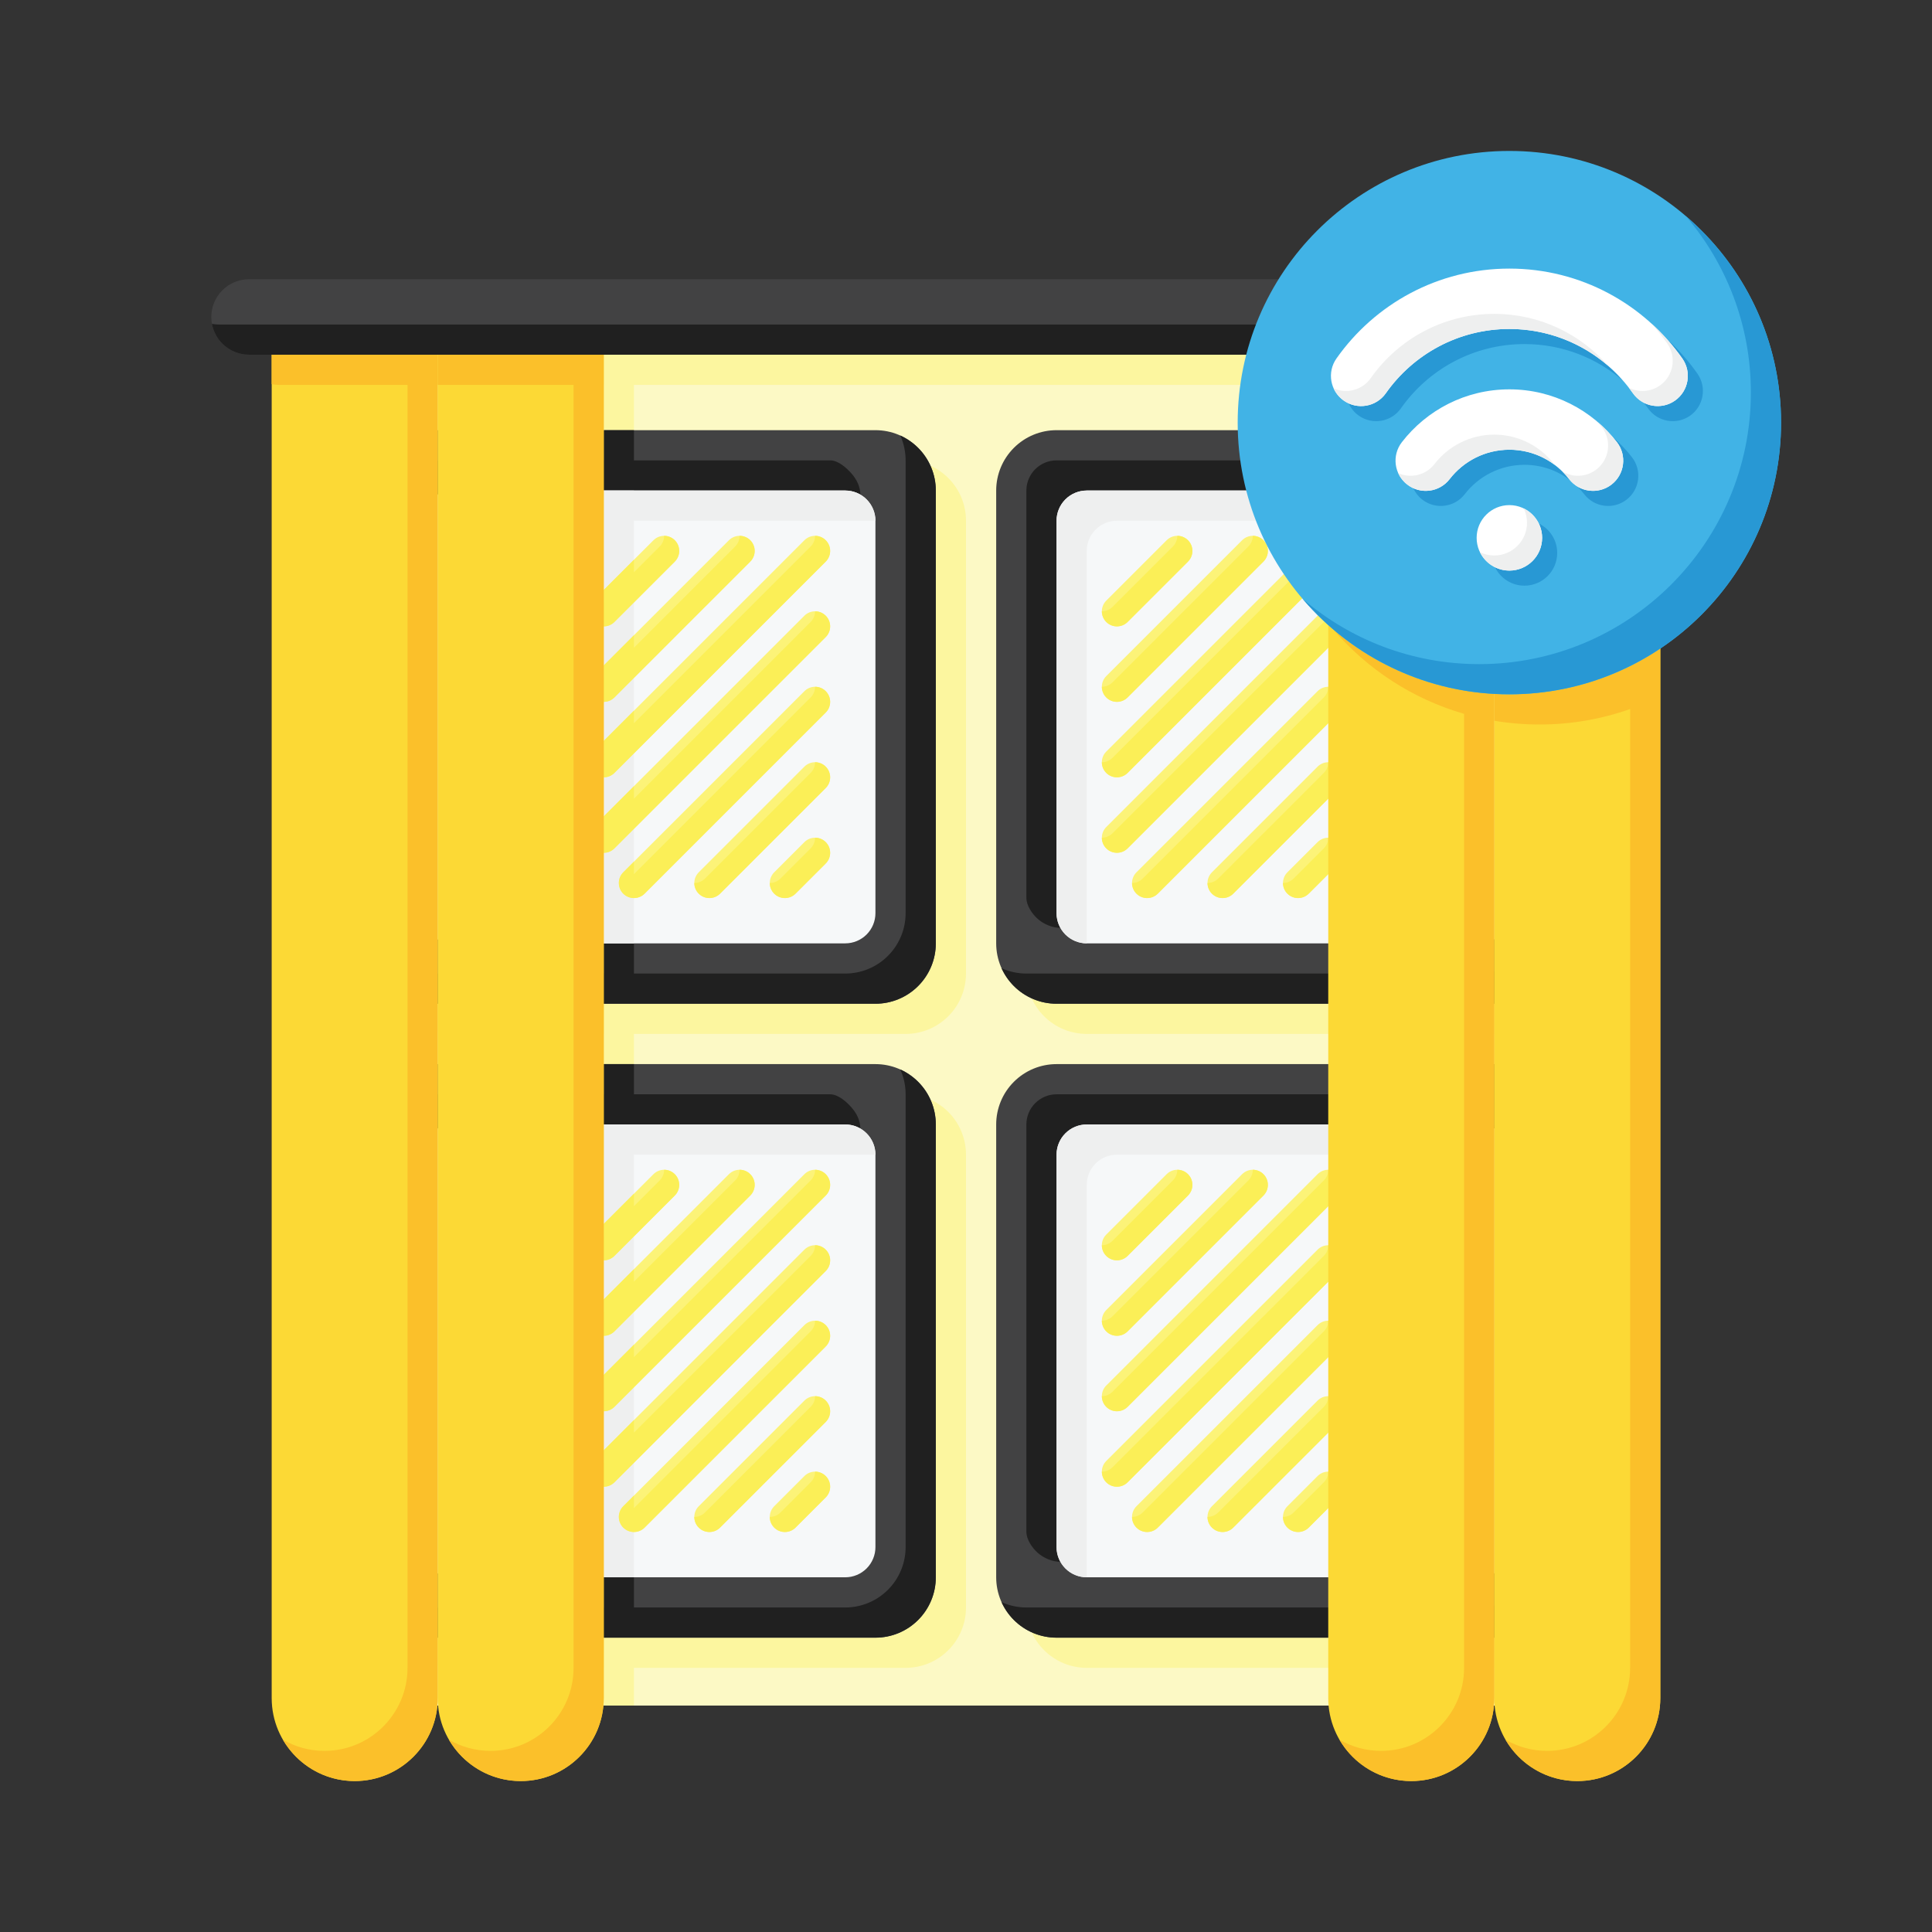<?xml version="1.0" ?><!DOCTYPE svg  PUBLIC '-//W3C//DTD SVG 1.1//EN'  'http://www.w3.org/Graphics/SVG/1.1/DTD/svg11.dtd'><svg height="100%" style="fill-rule:evenodd;clip-rule:evenodd;stroke-linejoin:round;stroke-miterlimit:2;" version="1.1" viewBox="0 0 128 128" width="100%" xml:space="preserve" xmlns="http://www.w3.org/2000/svg" xmlns:serif="http://www.serif.com/" xmlns:xlink="http://www.w3.org/1999/xlink"><rect x="0" y="0" width="128" height="128" fill="#333333" stroke="none"/><g id="Icon"/><path d="M107,21.5l-86,-0l0,85.5c0,1.591 0.632,3.117 1.757,4.243c1.126,1.125 2.652,1.757 4.243,1.757c15.766,-0 58.234,-0 74,-0c1.591,0 3.117,-0.632 4.243,-1.757c1.125,-1.126 1.757,-2.652 1.757,-4.243c-0,-20.352 -0,-85.5 0,-85.5Z" style="fill:#fcf9c5;"/><path d="M21,25.5l0,-2l86,-0l0,2l-65,-0l0,41l16,0c1.061,0 2.078,-0.421 2.828,-1.172c0.751,-0.75 1.172,-1.767 1.172,-2.828l-0,-30c0,-0.573 -0.123,-1.133 -0.354,-1.646c0.436,0.197 0.837,0.473 1.182,0.818c0.751,0.75 1.172,1.767 1.172,2.828l-0,30c0,1.061 -0.421,2.078 -1.172,2.828c-0.75,0.751 -1.767,1.172 -2.828,1.172l-18,0l0,40l16,0c1.061,0 2.078,-0.421 2.828,-1.172c0.751,-0.75 1.172,-1.767 1.172,-2.828l0,-30c0,-0.573 -0.123,-1.133 -0.354,-1.646c0.436,0.197 0.837,0.473 1.182,0.818c0.751,0.75 1.172,1.767 1.172,2.828l-0,30c0,1.061 -0.421,2.078 -1.172,2.828c-0.75,0.751 -1.767,1.172 -2.828,1.172l-18,0l0,2.5l-2.022,-0c0.014,-0.165 0.022,-0.332 0.022,-0.5l0,-2l-10,0c-1.061,0 -2.078,-0.421 -2.828,-1.172c-0.345,-0.345 -0.621,-0.746 -0.818,-1.182c0.513,0.231 1.073,0.354 1.646,0.354l12,0l0,-40l-10,0c-1.061,0 -2.078,-0.421 -2.828,-1.172c-0.345,-0.345 -0.621,-0.746 -0.818,-1.182c0.513,0.231 1.073,0.354 1.646,0.354l12,0l0,-41l-19,-0Zm82.646,47.354c0.436,0.197 0.837,0.473 1.182,0.818c0.751,0.75 1.172,1.767 1.172,2.828l0,30c0,1.061 -0.421,2.078 -1.172,2.828c-0.75,0.751 -1.767,1.172 -2.828,1.172l-30,0c-1.061,0 -2.078,-0.421 -2.828,-1.172c-0.345,-0.345 -0.621,-0.746 -0.818,-1.182c0.513,0.231 1.073,0.354 1.646,0.354l30,0c1.061,0 2.078,-0.421 2.828,-1.172c0.751,-0.75 1.172,-1.767 1.172,-2.828l0,-30c0,-0.573 -0.123,-1.133 -0.354,-1.646Zm-0,-42c0.436,0.197 0.837,0.473 1.182,0.818c0.751,0.75 1.172,1.767 1.172,2.828l0,30c0,1.061 -0.421,2.078 -1.172,2.828c-0.75,0.751 -1.767,1.172 -2.828,1.172l-30,0c-1.061,0 -2.078,-0.421 -2.828,-1.172c-0.345,-0.345 -0.621,-0.746 -0.818,-1.182c0.513,0.231 1.073,0.354 1.646,0.354l30,0c1.061,0 2.078,-0.421 2.828,-1.172c0.751,-0.75 1.172,-1.767 1.172,-2.828l0,-30c0,-0.573 -0.123,-1.133 -0.354,-1.646Z" style="fill:#fcf69f;"/><path d="M114,21c-0,-0.663 -0.263,-1.299 -0.732,-1.768c-0.469,-0.469 -1.105,-0.732 -1.768,-0.732c-13.86,0 -81.14,0 -95,0c-0.663,-0 -1.299,0.263 -1.768,0.732c-0.469,0.469 -0.732,1.105 -0.732,1.768c0,0.663 0.263,1.299 0.732,1.768c0.469,0.469 1.105,0.732 1.768,0.732c13.86,0 81.14,0 95,0c0.663,0 1.299,-0.263 1.768,-0.732c0.469,-0.469 0.732,-1.105 0.732,-1.768c0,0 0,0 0,-0Z" style="fill:#424243;"/><path d="M111.958,18.542c0.028,0.15 0.042,0.303 0.042,0.458c0,0 0,0 0,0c-0,0.663 -0.263,1.299 -0.732,1.768c-0.469,0.469 -1.105,0.732 -1.768,0.732c-13.86,0 -81.14,0 -95,-0c-0.155,0 -0.308,-0.014 -0.458,-0.042c0.092,0.493 0.331,0.95 0.69,1.31c0.469,0.469 1.105,0.732 1.768,0.732c13.86,0 81.14,0 95,0c0.663,0 1.299,-0.263 1.768,-0.732c0.469,-0.469 0.732,-1.105 0.732,-1.768c0,0 0,0 0,-0c-0,-0.663 -0.263,-1.299 -0.732,-1.768c-0.36,-0.359 -0.817,-0.598 -1.31,-0.69Z" style="fill:#202020;"/><path d="M24,74.5c-0,-1.061 0.421,-2.078 1.172,-2.828c0.75,-0.751 1.767,-1.172 2.828,-1.172l30,-0c1.061,-0 2.078,0.421 2.828,1.172c0.751,0.75 1.172,1.767 1.172,2.828l-0,30c0,1.061 -0.421,2.078 -1.172,2.828c-0.75,0.751 -1.767,1.172 -2.828,1.172l-30,0c-1.061,0 -2.078,-0.421 -2.828,-1.172c-0.751,-0.75 -1.172,-1.767 -1.172,-2.828l0,-30Zm80,30c0,1.061 -0.421,2.078 -1.172,2.828c-0.75,0.751 -1.767,1.172 -2.828,1.172l-30,0c-1.061,0 -2.078,-0.421 -2.828,-1.172c-0.751,-0.75 -1.172,-1.767 -1.172,-2.828l-0,-30c-0,-1.061 0.421,-2.078 1.172,-2.828c0.75,-0.751 1.767,-1.172 2.828,-1.172l30,-0c1.061,-0 2.078,0.421 2.828,1.172c0.751,0.75 1.172,1.767 1.172,2.828l0,30Zm-46,-76c1.061,-0 2.078,0.421 2.828,1.172c0.751,0.75 1.172,1.767 1.172,2.828l-0,30c0,1.061 -0.421,2.078 -1.172,2.828c-0.75,0.751 -1.767,1.172 -2.828,1.172l-30,0c-1.061,0 -2.078,-0.421 -2.828,-1.172c-0.751,-0.75 -1.172,-1.767 -1.172,-2.828l0,-30c-0,-1.061 0.421,-2.078 1.172,-2.828c0.75,-0.751 1.767,-1.172 2.828,-1.172l30,0Zm46,34c0,1.061 -0.421,2.078 -1.172,2.828c-0.75,0.751 -1.767,1.172 -2.828,1.172l-30,0c-1.061,0 -2.078,-0.421 -2.828,-1.172c-0.751,-0.75 -1.172,-1.767 -1.172,-2.828l-0,-30c-0,-1.061 0.421,-2.078 1.172,-2.828c0.75,-0.751 1.767,-1.172 2.828,-1.172l30,0c1.061,-0 2.078,0.421 2.828,1.172c0.751,0.75 1.172,1.767 1.172,2.828l0,30Z" style="fill:#424243;"/><path d="M42,72.5l13,-0c0.53,-0 1.081,0.493 1.414,0.871c0.334,0.378 0.586,0.867 0.586,1.397l-0,-0c-0.302,-0.174 -0.646,-0.268 -1,-0.268l-14,0l0,32l14,0c1.061,0 2.078,-0.421 2.828,-1.172c0.751,-0.75 1.172,-1.767 1.172,-2.828l0,-30c0,-0.573 -0.123,-1.133 -0.354,-1.646c0.436,0.197 0.837,0.473 1.182,0.818c0.751,0.75 1.172,1.767 1.172,2.828l-0,30c0,1.061 -0.421,2.078 -1.172,2.828c-0.75,0.751 -1.767,1.172 -2.828,1.172l-30,0c-1.061,0 -2.078,-0.421 -2.828,-1.172c-0.345,-0.345 -0.621,-0.746 -0.818,-1.182c0.513,0.231 1.073,0.354 1.646,0.354l14,0l0,-32l-10,0c-0.53,-0 -1.039,0.211 -1.414,0.586c-0.375,0.375 -0.586,0.884 -0.586,1.414l0,26c-0,0.344 0.089,0.68 0.254,0.975l-0,0c-0.531,0 -1.113,-0.252 -1.489,-0.585c-0.376,-0.334 -0.765,-0.884 -0.765,-1.415l0,-26.975c-0,-0.53 0.211,-1.039 0.586,-1.414c0.375,-0.375 0.884,-0.586 1.414,-0.586l12,0l0,-2l2,0l0,2Zm59.646,-1.646c0.436,0.197 0.837,0.473 1.182,0.818c0.751,0.75 1.172,1.767 1.172,2.828l0,30c0,1.061 -0.421,2.078 -1.172,2.828c-0.75,0.751 -1.767,1.172 -2.828,1.172l-30,0c-1.061,0 -2.078,-0.421 -2.828,-1.172c-0.345,-0.345 -0.621,-0.746 -0.818,-1.182c0.513,0.231 1.073,0.354 1.646,0.354l30,0c1.061,0 2.078,-0.421 2.828,-1.172c0.751,-0.75 1.172,-1.767 1.172,-2.828l0,-30c0,-0.573 -0.123,-1.133 -0.354,-1.646Zm-31.392,32.621l-0,0c-0.531,0 -1.113,-0.252 -1.489,-0.585c-0.376,-0.334 -0.765,-0.884 -0.765,-1.415l-0,-26.975c-0,-0.53 0.211,-1.039 0.586,-1.414c0.375,-0.375 0.884,-0.586 1.414,-0.586l27,-0c0.53,-0 1.081,0.493 1.414,0.871c0.334,0.378 0.586,0.867 0.586,1.397l-0,-0c-0.302,-0.174 -0.646,-0.268 -1,-0.268l-26,0c-0.545,0 -1.081,0.252 -1.414,0.586c-0.334,0.333 -0.586,0.855 -0.586,1.414c0,5.455 -0,20.545 0,26c-0,0.344 0.089,0.68 0.254,0.975Zm-30.254,-72.975l0,-2l2,0l0,2l13,0c0.53,-0 1.081,0.493 1.414,0.871c0.334,0.378 0.586,0.867 0.586,1.397l-0,-0c-0.302,-0.174 -0.646,-0.268 -1,-0.268l-14,0l0,32l14,0c1.061,0 2.078,-0.421 2.828,-1.172c0.751,-0.75 1.172,-1.767 1.172,-2.828l-0,-30c0,-0.573 -0.123,-1.133 -0.354,-1.646c0.436,0.197 0.837,0.473 1.182,0.818c0.751,0.75 1.172,1.767 1.172,2.828l-0,30c0,1.061 -0.421,2.078 -1.172,2.828c-0.75,0.751 -1.767,1.172 -2.828,1.172l-30,0c-1.061,0 -2.078,-0.421 -2.828,-1.172c-0.345,-0.345 -0.621,-0.746 -0.818,-1.182c0.513,0.231 1.073,0.354 1.646,0.354l14,0l0,-32l-10,0c-0.53,-0 -1.039,0.211 -1.414,0.586c-0.375,0.375 -0.586,0.884 -0.586,1.414l0,26c-0,0.344 0.089,0.68 0.254,0.975l-0,0c-0.531,0 -1.113,-0.252 -1.489,-0.585c-0.376,-0.334 -0.765,-0.884 -0.765,-1.415l0,-26.975c-0,-0.53 0.211,-1.039 0.586,-1.414c0.375,-0.375 0.884,-0.586 1.414,-0.586l12,0Zm61.646,-1.646c0.436,0.197 0.837,0.473 1.182,0.818c0.751,0.75 1.172,1.767 1.172,2.828l0,30c0,1.061 -0.421,2.078 -1.172,2.828c-0.75,0.751 -1.767,1.172 -2.828,1.172l-30,0c-1.061,0 -2.078,-0.421 -2.828,-1.172c-0.345,-0.345 -0.621,-0.746 -0.818,-1.182c0.513,0.231 1.073,0.354 1.646,0.354l30,0c1.061,0 2.078,-0.421 2.828,-1.172c0.751,-0.75 1.172,-1.767 1.172,-2.828l0,-30c0,-0.573 -0.123,-1.133 -0.354,-1.646Zm-31.392,32.621l-0,0c-0.531,0 -1.113,-0.252 -1.489,-0.585c-0.376,-0.334 -0.765,-0.884 -0.765,-1.415l-0,-26.975c-0,-0.53 0.211,-1.039 0.586,-1.414c0.375,-0.375 0.884,-0.586 1.414,-0.586l27,0c0.53,-0 1.081,0.493 1.414,0.871c0.334,0.378 0.586,0.867 0.586,1.397l-0,-0c-0.302,-0.174 -0.646,-0.268 -1,-0.268l-26,0c-0.53,-0 -1.039,0.211 -1.414,0.586c-0.375,0.375 -0.586,0.884 -0.586,1.414l0,26c-0,0.344 0.089,0.68 0.254,0.975Z" style="fill:#202020;"/><path d="M28,76.5c-0,-0.53 0.211,-1.039 0.586,-1.414c0.375,-0.375 0.884,-0.586 1.414,-0.586l26,-0c0.53,-0 1.039,0.211 1.414,0.586c0.375,0.375 0.586,0.884 0.586,1.414l-0,26c0,0.53 -0.211,1.039 -0.586,1.414c-0.375,0.375 -0.884,0.586 -1.414,0.586l-26,-0c-0.53,0 -1.039,-0.211 -1.414,-0.586c-0.375,-0.375 -0.586,-0.884 -0.586,-1.414l0,-26Zm72,26c0,0.53 -0.211,1.039 -0.586,1.414c-0.375,0.375 -0.884,0.586 -1.414,0.586l-26,-0c-0.53,0 -1.039,-0.211 -1.414,-0.586c-0.375,-0.375 -0.586,-0.884 -0.586,-1.414l-0,-26c-0,-0.53 0.211,-1.039 0.586,-1.414c0.375,-0.375 0.884,-0.586 1.414,-0.586l26,-0c0.53,-0 1.039,0.211 1.414,0.586c0.375,0.375 0.586,0.884 0.586,1.414l0,26Zm-44,-70c0.53,-0 1.039,0.211 1.414,0.586c0.375,0.375 0.586,0.884 0.586,1.414l-0,26c0,0.53 -0.211,1.039 -0.586,1.414c-0.375,0.375 -0.884,0.586 -1.414,0.586l-26,-0c-0.53,0 -1.039,-0.211 -1.414,-0.586c-0.375,-0.375 -0.586,-0.884 -0.586,-1.414l0,-26c-0,-0.53 0.211,-1.039 0.586,-1.414c0.375,-0.375 0.884,-0.586 1.414,-0.586l26,0Zm44,28c0,0.53 -0.211,1.039 -0.586,1.414c-0.375,0.375 -0.884,0.586 -1.414,0.586l-26,-0c-0.53,0 -1.039,-0.211 -1.414,-0.586c-0.375,-0.375 -0.586,-0.884 -0.586,-1.414l-0,-26c-0,-0.53 0.211,-1.039 0.586,-1.414c0.375,-0.375 0.884,-0.586 1.414,-0.586l26,0c0.53,-0 1.039,0.211 1.414,0.586c0.375,0.375 0.586,0.884 0.586,1.414l0,26Z" style="fill:#f6f8f9;"/><path d="M72,104.5c-0.53,0 -1.039,-0.211 -1.414,-0.586c-0.375,-0.375 -0.586,-0.884 -0.586,-1.414l-0,-26c-0,-0.53 0.211,-1.039 0.586,-1.414c0.375,-0.375 0.884,-0.586 1.414,-0.586l26,-0c0.53,-0 1.039,0.211 1.414,0.586c0.375,0.375 0.586,0.884 0.586,1.414l-26,0c-0.53,-0 -1.039,0.211 -1.414,0.586c-0.375,0.375 -0.586,0.884 -0.586,1.414l0,26Zm-42,-0c-0.53,0 -1.039,-0.211 -1.414,-0.586c-0.375,-0.375 -0.586,-0.884 -0.586,-1.414l0,-26c-0,-0.53 0.211,-1.039 0.586,-1.414c0.375,-0.375 0.884,-0.586 1.414,-0.586l26,-0c0.53,-0 1.039,0.211 1.414,0.586c0.375,0.375 0.586,0.884 0.586,1.414l-26,0c-0.53,-0 -1.039,0.211 -1.414,0.586c-0.375,0.375 -0.586,0.884 -0.586,1.414l0,26Zm0,-42c-0.53,0 -1.039,-0.211 -1.414,-0.586c-0.375,-0.375 -0.586,-0.884 -0.586,-1.414l0,-26c-0,-0.53 0.211,-1.039 0.586,-1.414c0.375,-0.375 0.884,-0.586 1.414,-0.586l26,0c0.53,-0 1.039,0.211 1.414,0.586c0.375,0.375 0.586,0.884 0.586,1.414l-26,0c-0.53,-0 -1.039,0.211 -1.414,0.586c-0.375,0.375 -0.586,0.884 -0.586,1.414l0,26Zm42,-0c-0.53,0 -1.039,-0.211 -1.414,-0.586c-0.375,-0.375 -0.586,-0.884 -0.586,-1.414l-0,-26c-0,-0.53 0.211,-1.039 0.586,-1.414c0.375,-0.375 0.884,-0.586 1.414,-0.586l26,0c0.53,-0 1.039,0.211 1.414,0.586c0.375,0.375 0.586,0.884 0.586,1.414l-26,0c-0.53,-0 -1.039,0.211 -1.414,0.586c-0.375,0.375 -0.586,0.884 -0.586,1.414l0,26Z" style="fill:#eeefef;"/><path d="M42,104.5l-2,-0l0,-30l2,0l0,30Zm0,-72l0,30l-2,-0l0,-30l2,0Z" style="fill:#eeefef;"/><path d="M52.707,101.207l2,-2c0.39,-0.39 0.39,-1.024 0,-1.414c-0.39,-0.39 -1.024,-0.39 -1.414,-0l-2,2c-0.39,0.39 -0.39,1.024 -0,1.414c0.39,0.39 1.024,0.39 1.414,0Zm0.586,-13.414l-12,12c-0.39,0.39 -0.39,1.024 -0,1.414c0.39,0.39 1.024,0.39 1.414,0l12,-12c0.39,-0.39 0.39,-1.024 0,-1.414c-0.39,-0.39 -1.024,-0.39 -1.414,-0Zm33.414,13.414l2,-2c0.39,-0.39 0.39,-1.024 0,-1.414c-0.39,-0.39 -1.024,-0.39 -1.414,-0l-2,2c-0.39,0.39 -0.39,1.024 -0,1.414c0.39,0.39 1.024,0.39 1.414,0Zm0.586,-13.414l-12,12c-0.39,0.39 -0.39,1.024 -0,1.414c0.39,0.39 1.024,0.39 1.414,0l12,-12c0.39,-0.39 0.39,-1.024 0,-1.414c-0.39,-0.39 -1.024,-0.39 -1.414,-0Zm-34,5l-7,7c-0.39,0.39 -0.39,1.024 -0,1.414c0.39,0.39 1.024,0.39 1.414,0l7,-7c0.39,-0.39 0.39,-1.024 0,-1.414c-0.39,-0.39 -1.024,-0.39 -1.414,-0Zm34,-0l-7,7c-0.39,0.39 -0.39,1.024 -0,1.414c0.39,0.39 1.024,0.39 1.414,0l7,-7c0.39,-0.39 0.39,-1.024 0,-1.414c-0.39,-0.39 -1.024,-0.39 -1.414,-0Zm-34,-10l-14,14c-0.39,0.39 -0.39,1.024 -0,1.414c0.39,0.39 1.024,0.39 1.414,0l14,-14c0.39,-0.39 0.39,-1.024 0,-1.414c-0.39,-0.39 -1.024,-0.39 -1.414,-0Zm34,-0l-14,14c-0.39,0.39 -0.39,1.024 -0,1.414c0.39,0.39 1.024,0.39 1.414,0l14,-14c0.39,-0.39 0.39,-1.024 0,-1.414c-0.39,-0.39 -1.024,-0.39 -1.414,-0Zm-0,-5l-14,14c-0.39,0.39 -0.39,1.024 -0,1.414c0.39,0.39 1.024,0.39 1.414,0l14,-14c0.39,-0.39 0.39,-1.024 0,-1.414c-0.39,-0.39 -1.024,-0.39 -1.414,-0Zm-34,-0l-14,14c-0.39,0.39 -0.39,1.024 -0,1.414c0.39,0.39 1.024,0.39 1.414,0l14,-14c0.39,-0.39 0.39,-1.024 0,-1.414c-0.39,-0.39 -1.024,-0.39 -1.414,-0Zm-5,-0l-9,9c-0.39,0.39 -0.39,1.024 -0,1.414c0.39,0.39 1.024,0.39 1.414,0l9,-9c0.39,-0.39 0.39,-1.024 0,-1.414c-0.39,-0.39 -1.024,-0.39 -1.414,-0Zm34,-0l-9,9c-0.39,0.39 -0.39,1.024 -0,1.414c0.39,0.39 1.024,0.39 1.414,0l9,-9c0.39,-0.39 0.39,-1.024 0,-1.414c-0.39,-0.39 -1.024,-0.39 -1.414,-0Zm-39,-0l-4,4c-0.39,0.39 -0.39,1.024 -0,1.414c0.39,0.39 1.024,0.39 1.414,0l4,-4c0.39,-0.39 0.39,-1.024 0,-1.414c-0.39,-0.39 -1.024,-0.39 -1.414,-0Zm34,-0l-4,4c-0.39,0.39 -0.39,1.024 -0,1.414c0.39,0.39 1.024,0.39 1.414,0l4,-4c0.39,-0.39 0.39,-1.024 0,-1.414c-0.39,-0.39 -1.024,-0.39 -1.414,-0Zm10,-27l-7,7c-0.39,0.39 -0.39,1.024 -0,1.414c0.39,0.39 1.024,0.39 1.414,0l7,-7c0.39,-0.39 0.39,-1.024 0,-1.414c-0.39,-0.39 -1.024,-0.39 -1.414,-0Zm-0,-5l-12,12c-0.39,0.39 -0.39,1.024 -0,1.414c0.39,0.39 1.024,0.39 1.414,0l12,-12c0.39,-0.39 0.39,-1.024 0,-1.414c-0.39,-0.39 -1.024,-0.39 -1.414,-0Zm-34,5l-7,7c-0.39,0.39 -0.39,1.024 -0,1.414c0.39,0.39 1.024,0.39 1.414,0l7,-7c0.39,-0.39 0.39,-1.024 0,-1.414c-0.39,-0.39 -1.024,-0.39 -1.414,-0Zm33.414,8.414l2,-2c0.39,-0.39 0.39,-1.024 0,-1.414c-0.39,-0.39 -1.024,-0.39 -1.414,-0l-2,2c-0.39,0.39 -0.39,1.024 -0,1.414c0.39,0.39 1.024,0.39 1.414,0Zm-34,0l2,-2c0.39,-0.39 0.39,-1.024 0,-1.414c-0.39,-0.39 -1.024,-0.39 -1.414,-0l-2,2c-0.39,0.39 -0.39,1.024 -0,1.414c0.39,0.39 1.024,0.39 1.414,0Zm0.586,-13.414l-12,12c-0.39,0.39 -0.39,1.024 -0,1.414c0.39,0.39 1.024,0.39 1.414,0l12,-12c0.39,-0.39 0.39,-1.024 0,-1.414c-0.39,-0.39 -1.024,-0.39 -1.414,-0Zm34,-5l-14,14c-0.39,0.39 -0.39,1.024 -0,1.414c0.39,0.39 1.024,0.39 1.414,0l14,-14c0.39,-0.39 0.39,-1.024 0,-1.414c-0.39,-0.39 -1.024,-0.39 -1.414,-0Zm-34,-0l-14,14c-0.39,0.39 -0.39,1.024 -0,1.414c0.39,0.39 1.024,0.39 1.414,0l14,-14c0.39,-0.39 0.39,-1.024 0,-1.414c-0.39,-0.39 -1.024,-0.39 -1.414,-0Zm-0,-5l-14,14c-0.39,0.39 -0.39,1.024 -0,1.414c0.39,0.39 1.024,0.39 1.414,0l14,-14c0.39,-0.39 0.39,-1.024 0,-1.414c-0.39,-0.39 -1.024,-0.39 -1.414,-0Zm34,-0l-14,14c-0.39,0.39 -0.39,1.024 -0,1.414c0.39,0.39 1.024,0.39 1.414,0l14,-14c0.39,-0.39 0.39,-1.024 0,-1.414c-0.39,-0.39 -1.024,-0.39 -1.414,-0Zm-5,-0l-9,9c-0.39,0.39 -0.39,1.024 -0,1.414c0.39,0.39 1.024,0.39 1.414,0l9,-9c0.39,-0.39 0.39,-1.024 0,-1.414c-0.39,-0.39 -1.024,-0.39 -1.414,-0Zm-34,-0l-9,9c-0.39,0.39 -0.39,1.024 -0,1.414c0.39,0.39 1.024,0.39 1.414,0l9,-9c0.39,-0.39 0.39,-1.024 0,-1.414c-0.39,-0.39 -1.024,-0.39 -1.414,-0Zm-5,-0l-4,4c-0.39,0.39 -0.39,1.024 -0,1.414c0.39,0.39 1.024,0.39 1.414,0l4,-4c0.39,-0.39 0.39,-1.024 0,-1.414c-0.39,-0.39 -1.024,-0.39 -1.414,-0Zm34,-0l-4,4c-0.39,0.39 -0.39,1.024 -0,1.414c0.39,0.39 1.024,0.39 1.414,0l4,-4c0.39,-0.39 0.39,-1.024 0,-1.414c-0.39,-0.39 -1.024,-0.39 -1.414,-0Z" style="fill:#fcf378;"/><path d="M54,97.5c-0,0.256 -0.098,0.512 -0.293,0.707l-2,2c-0.195,0.195 -0.451,0.293 -0.707,0.293c0,0.256 0.098,0.512 0.293,0.707c0.39,0.39 1.024,0.39 1.414,0l2,-2c0.39,-0.39 0.39,-1.024 0,-1.414c-0.195,-0.195 -0.451,-0.293 -0.707,-0.293Zm-12,2.414l0,-0.828l-0.707,0.707c-0.367,0.367 -0.389,0.95 -0.065,1.343l0.021,0.024l0.021,0.024l0.018,0.019c0,-0 0.005,0.004 0.005,0.004c0.39,0.39 1.024,0.39 1.414,0l12,-12c0.39,-0.39 0.39,-1.024 0,-1.414c-0.195,-0.195 -0.451,-0.293 -0.707,-0.293c-0,0.256 -0.098,0.512 -0.293,0.707l-11.707,11.707Zm46,-2.414c-0,0.256 -0.098,0.512 -0.293,0.707l-2,2c-0.195,0.195 -0.451,0.293 -0.707,0.293c0,0.256 0.098,0.512 0.293,0.707c0.39,0.39 1.024,0.39 1.414,0l2,-2c0.39,-0.39 0.39,-1.024 0,-1.414c-0.195,-0.195 -0.451,-0.293 -0.707,-0.293Zm-0,-10c-0,0.256 -0.098,0.512 -0.293,0.707l-12,12c-0.195,0.195 -0.451,0.293 -0.707,0.293c0,0.256 0.098,0.512 0.293,0.707c0.39,0.39 1.024,0.39 1.414,0l12,-12c0.39,-0.39 0.39,-1.024 0,-1.414c-0.195,-0.195 -0.451,-0.293 -0.707,-0.293Zm-34,5c-0,0.256 -0.098,0.512 -0.293,0.707l-7,7c-0.195,0.195 -0.451,0.293 -0.707,0.293c0,0.256 0.098,0.512 0.293,0.707c0.39,0.39 1.024,0.39 1.414,0l7,-7c0.39,-0.39 0.39,-1.024 0,-1.414c-0.195,-0.195 -0.451,-0.293 -0.707,-0.293Zm34,0c-0,0.256 -0.098,0.512 -0.293,0.707l-7,7c-0.195,0.195 -0.451,0.293 -0.707,0.293c0,0.256 0.098,0.512 0.293,0.707c0.39,0.39 1.024,0.39 1.414,0l7,-7c0.39,-0.39 0.39,-1.024 0,-1.414c-0.195,-0.195 -0.451,-0.293 -0.707,-0.293Zm-46,2.414l-0,-0.828l-2,2l-0,0.828l-0.293,0.293c-0.195,0.195 -0.451,0.293 -0.707,0.293c0,0.256 0.098,0.512 0.293,0.707c0.39,0.39 1.024,0.39 1.414,0l14,-14c0.39,-0.39 0.39,-1.024 0,-1.414c-0.195,-0.195 -0.451,-0.293 -0.707,-0.293c-0,0.256 -0.098,0.512 -0.293,0.707l-11.707,11.707Zm46,-12.414c-0,0.256 -0.098,0.512 -0.293,0.707l-14,14c-0.195,0.195 -0.451,0.293 -0.707,0.293c0,0.256 0.098,0.512 0.293,0.707c0.39,0.39 1.024,0.39 1.414,0l14,-14c0.39,-0.39 0.39,-1.024 0,-1.414c-0.195,-0.195 -0.451,-0.293 -0.707,-0.293Zm-0,-5c-0,0.256 -0.098,0.512 -0.293,0.707l-14,14c-0.195,0.195 -0.451,0.293 -0.707,0.293c0,0.256 0.098,0.512 0.293,0.707c0.39,0.39 1.024,0.39 1.414,0l14,-14c0.39,-0.39 0.39,-1.024 0,-1.414c-0.195,-0.195 -0.451,-0.293 -0.707,-0.293Zm-46,12.414l-0,-0.828l-2,2l-0,0.828l-0.293,0.293c-0.195,0.195 -0.451,0.293 -0.707,0.293c0,0.256 0.098,0.512 0.293,0.707c0.198,0.198 0.459,0.296 0.719,0.293c0.252,-0.003 0.503,-0.101 0.695,-0.293l14,-14c0.39,-0.39 0.39,-1.024 0,-1.414c-0.195,-0.195 -0.451,-0.293 -0.707,-0.293c-0,0.256 -0.098,0.512 -0.293,0.707l-11.707,11.707Zm-1.293,-1.707l9,-9c0.39,-0.39 0.39,-1.024 0,-1.414c-0.195,-0.195 -0.451,-0.293 -0.707,-0.293c-0,0.256 -0.098,0.512 -0.293,0.707l-6.707,6.707l-0,-0.828l-2,2l-0,0.828l-0.293,0.293c-0.195,0.195 -0.451,0.293 -0.707,0.293c0,0.256 0.098,0.512 0.293,0.707c0.198,0.198 0.459,0.296 0.719,0.293c0.252,-0.003 0.503,-0.101 0.695,-0.293Zm42.293,-10.707c-0,0.256 -0.098,0.512 -0.293,0.707l-9,9c-0.195,0.195 -0.451,0.293 -0.707,0.293c0,0.256 0.098,0.512 0.293,0.707c0.39,0.39 1.024,0.39 1.414,0l9,-9c0.39,-0.39 0.39,-1.024 0,-1.414c-0.195,-0.195 -0.451,-0.293 -0.707,-0.293Zm-5,0c-0,0.256 -0.098,0.512 -0.293,0.707l-4,4c-0.195,0.195 -0.451,0.293 -0.707,0.293c0,0.256 0.098,0.512 0.293,0.707c0.39,0.39 1.024,0.39 1.414,0l4,-4c0.39,-0.39 0.39,-1.024 0,-1.414c-0.195,-0.195 -0.451,-0.293 -0.707,-0.293Zm-36,2.414l-0,-0.828l-2,2l-0,0.828l-0.293,0.293c-0.195,0.195 -0.451,0.293 -0.707,0.293c0,0.256 0.098,0.512 0.293,0.707c0.198,0.198 0.459,0.296 0.719,0.293c0.252,-0.003 0.503,-0.101 0.695,-0.293l4,-4c0.39,-0.39 0.39,-1.024 0,-1.414c-0.195,-0.195 -0.451,-0.293 -0.707,-0.293c-0,0.256 -0.098,0.512 -0.293,0.707l-1.707,1.707Zm46,-29.414c-0,0.256 -0.098,0.512 -0.293,0.707l-7,7c-0.195,0.195 -0.451,0.293 -0.707,0.293c0,0.256 0.098,0.512 0.293,0.707c0.39,0.39 1.024,0.39 1.414,0l7,-7c0.39,-0.39 0.39,-1.024 0,-1.414c-0.195,-0.195 -0.451,-0.293 -0.707,-0.293Zm-0,-5c-0,0.256 -0.098,0.512 -0.293,0.707l-12,12c-0.195,0.195 -0.451,0.293 -0.707,0.293c0,0.256 0.098,0.512 0.293,0.707c0.39,0.39 1.024,0.39 1.414,0l12,-12c0.39,-0.39 0.39,-1.024 0,-1.414c-0.195,-0.195 -0.451,-0.293 -0.707,-0.293Zm-34,5c-0,0.256 -0.098,0.512 -0.293,0.707l-7,7c-0.195,0.195 -0.451,0.293 -0.707,0.293c0,0.256 0.098,0.512 0.293,0.707c0.39,0.39 1.024,0.39 1.414,0l7,-7c0.39,-0.39 0.39,-1.024 0,-1.414c-0.195,-0.195 -0.451,-0.293 -0.707,-0.293Zm-12,7.414l-0,-0.828l-0.707,0.707c-0.367,0.367 -0.389,0.95 -0.065,1.343l0.021,0.024l0.021,0.024l0.018,0.019c0,-0 0.005,0.004 0.005,0.004c0.39,0.39 1.024,0.39 1.414,0l12,-12c0.39,-0.39 0.39,-1.024 0,-1.414c-0.195,-0.195 -0.451,-0.293 -0.707,-0.293c-0,0.256 -0.098,0.512 -0.293,0.707l-11.707,11.707Zm46,-2.414c-0,0.256 -0.098,0.512 -0.293,0.707l-2,2c-0.195,0.195 -0.451,0.293 -0.707,0.293c0,0.256 0.098,0.512 0.293,0.707c0.39,0.39 1.024,0.39 1.414,0l2,-2c0.39,-0.39 0.39,-1.024 0,-1.414c-0.195,-0.195 -0.451,-0.293 -0.707,-0.293Zm-34,0c-0,0.256 -0.098,0.512 -0.293,0.707l-2,2c-0.195,0.195 -0.451,0.293 -0.707,0.293c0,0.256 0.098,0.512 0.293,0.707c0.39,0.39 1.024,0.39 1.414,0l2,-2c0.39,-0.39 0.39,-1.024 0,-1.414c-0.195,-0.195 -0.451,-0.293 -0.707,-0.293Zm34,-15c-0,0.256 -0.098,0.512 -0.293,0.707l-14,14c-0.195,0.195 -0.451,0.293 -0.707,0.293c0,0.256 0.098,0.512 0.293,0.707c0.39,0.39 1.024,0.39 1.414,0l14,-14c0.39,-0.39 0.39,-1.024 0,-1.414c-0.195,-0.195 -0.451,-0.293 -0.707,-0.293Zm-46,12.414l-0,-0.828l-2,2l-0,0.828l-0.293,0.293c-0.195,0.195 -0.451,0.293 -0.707,0.293c0,0.256 0.098,0.512 0.293,0.707c0.198,0.198 0.459,0.296 0.719,0.293c0.252,-0.003 0.503,-0.101 0.695,-0.293l14,-14c0.39,-0.39 0.39,-1.024 0,-1.414c-0.195,-0.195 -0.451,-0.293 -0.707,-0.293c-0,0.256 -0.098,0.512 -0.293,0.707l-11.707,11.707Zm-0,-5l-0,-0.828l-2,2l-0,0.828l-0.293,0.293c-0.195,0.195 -0.451,0.293 -0.707,0.293c0,0.256 0.098,0.512 0.293,0.707c0.39,0.39 1.024,0.39 1.414,0l14,-14c0.39,-0.39 0.39,-1.024 0,-1.414c-0.195,-0.195 -0.451,-0.293 -0.707,-0.293c-0,0.256 -0.098,0.512 -0.293,0.707l-11.707,11.707Zm46,-12.414c-0,0.256 -0.098,0.512 -0.293,0.707l-14,14c-0.195,0.195 -0.451,0.293 -0.707,0.293c0,0.256 0.098,0.512 0.293,0.707c0.39,0.39 1.024,0.39 1.414,0l14,-14c0.39,-0.39 0.39,-1.024 0,-1.414c-0.195,-0.195 -0.451,-0.293 -0.707,-0.293Zm-5,0c-0,0.256 -0.098,0.512 -0.293,0.707l-9,9c-0.195,0.195 -0.451,0.293 -0.707,0.293c0,0.256 0.098,0.512 0.293,0.707c0.39,0.39 1.024,0.39 1.414,0l9,-9c0.39,-0.39 0.39,-1.024 0,-1.414c-0.195,-0.195 -0.451,-0.293 -0.707,-0.293Zm-41,7.414l-0,-0.828l-2,2l-0,0.828l-0.293,0.293c-0.195,0.195 -0.451,0.293 -0.707,0.293c0,0.256 0.098,0.512 0.293,0.707c0.198,0.198 0.459,0.296 0.719,0.293c0.252,-0.003 0.503,-0.101 0.695,-0.293l9,-9c0.39,-0.39 0.39,-1.024 0,-1.414c-0.195,-0.195 -0.451,-0.293 -0.707,-0.293c-0,0.256 -0.098,0.512 -0.293,0.707l-6.707,6.707Zm-0,-5l-0,-0.828l-2,2l-0,0.828l-0.293,0.293c-0.195,0.195 -0.451,0.293 -0.707,0.293c0,0.256 0.098,0.512 0.293,0.707c0.198,0.198 0.459,0.296 0.719,0.293c0.252,-0.003 0.503,-0.101 0.695,-0.293l4,-4c0.39,-0.39 0.39,-1.024 0,-1.414c-0.195,-0.195 -0.451,-0.293 -0.707,-0.293c-0,0.256 -0.098,0.512 -0.293,0.707l-1.707,1.707Zm36,-2.414c-0,0.256 -0.098,0.512 -0.293,0.707l-4,4c-0.195,0.195 -0.451,0.293 -0.707,0.293c0,0.256 0.098,0.512 0.293,0.707c0.39,0.39 1.024,0.39 1.414,0l4,-4c0.39,-0.39 0.39,-1.024 0,-1.414c-0.195,-0.195 -0.451,-0.293 -0.707,-0.293Z" style="fill:#fbef57;"/><path d="M18,23.5l11,-0l0,89c0,3.036 -2.464,5.5 -5.5,5.5c-3.036,0 -5.5,-2.464 -5.5,-5.5l0,-89Z" style="fill:#fcd935;"/><path d="M18,23.5l11,-0l0,89c0,3.036 -2.464,5.5 -5.5,5.5c-2.03,0 -3.805,-1.103 -4.758,-2.742c0.81,0.472 1.753,0.742 2.758,0.742c3.036,0 5.5,-2.464 5.5,-5.5l0,-85l-8.5,-0c-0.169,0 -0.337,-0.017 -0.5,-0.051l0,-1.949Z" style="fill:#fbc02a;"/><path d="M29,23.5l11,-0l0,89c0,3.036 -2.464,5.5 -5.5,5.5c-3.036,0 -5.5,-2.464 -5.5,-5.5l0,-89Z" style="fill:#fcd935;"/><path d="M29,23.5l11,-0l0,89c0,3.036 -2.464,5.5 -5.5,5.5c-2.03,0 -3.805,-1.103 -4.758,-2.742c0.81,0.472 1.753,0.742 2.758,0.742c3.036,0 5.5,-2.464 5.5,-5.5l0,-85l-9,-0l0,-2Z" style="fill:#fbc02a;"/><path d="M99,23.5l11,-0l0,89c0,3.036 -2.464,5.5 -5.5,5.5c-3.036,0 -5.5,-2.464 -5.5,-5.5l0,-89Z" style="fill:#fcd935;"/><path d="M99,23.5l11,-0l0,89c0,3.036 -2.464,5.5 -5.5,5.5c-2.03,0 -3.805,-1.103 -4.758,-2.742c0.81,0.472 1.753,0.742 2.758,0.742c3.036,0 5.5,-2.464 5.5,-5.5l0,-63.526c-1.877,0.664 -3.897,1.026 -6,1.026c-1.022,0 -2.024,-0.085 -3,-0.249l0,-1.778c0.331,0.018 0.664,0.027 1,0.027c2.873,0 5.589,-0.674 8,-1.874l0,-18.626l-9,-0l0,-2Z" style="fill:#fbc02a;"/><path d="M88,23.5l11,-0l0,89c0,3.036 -2.464,5.5 -5.5,5.5c-3.036,0 -5.5,-2.464 -5.5,-5.5l0,-89Z" style="fill:#fcd935;"/><path d="M88,23.5l11,-0l0,89c0,3.036 -2.464,5.5 -5.5,5.5c-2.03,0 -3.805,-1.103 -4.758,-2.742c0.81,0.472 1.753,0.742 2.758,0.742c3.036,0 5.5,-2.464 5.5,-5.5l0,-63.205c-3.424,-0.989 -6.43,-2.969 -8.686,-5.609c2.424,2.073 5.405,3.513 8.686,4.065l0,-20.251l-9,-0l0,-2Z" style="fill:#fbc02a;"/><circle cx="100" cy="28" r="18" style="fill:#41b3e6;"/><path d="M111.686,14.314c3.864,3.302 6.314,8.21 6.314,13.686c0,9.934 -8.066,18 -18,18c-5.476,0 -10.384,-2.45 -13.686,-6.314c3.145,2.689 7.227,4.314 11.686,4.314c9.934,0 18,-8.066 18,-18c0,-4.459 -1.625,-8.541 -4.314,-11.686Zm-9.736,20.37c0.14,0.286 0.219,0.609 0.219,0.95c-0,1.197 -0.972,2.168 -2.169,2.168c-0.341,0 -0.663,-0.078 -0.95,-0.218c0.352,0.721 1.094,1.218 1.95,1.218c1.197,0 2.169,-0.971 2.169,-2.168c-0,-0.857 -0.497,-1.598 -1.219,-1.95Zm4.893,-5.732c0.097,0.113 0.191,0.229 0.282,0.346c0.675,0.874 0.514,2.131 -0.36,2.806c-0.673,0.52 -1.574,0.543 -2.261,0.127c0.164,0.16 0.316,0.332 0.456,0.513c0.675,0.873 1.932,1.035 2.805,0.36c0.874,-0.675 1.035,-1.932 0.36,-2.806c-0.38,-0.491 -0.81,-0.943 -1.282,-1.346Zm-13.208,3.393c0.13,0.289 0.331,0.551 0.6,0.759c0.873,0.675 2.13,0.513 2.805,-0.36c0.915,-1.184 2.349,-1.949 3.96,-1.949c1.128,0 2.168,0.375 3.005,1.006c-0.015,-0.019 -0.03,-0.038 -0.045,-0.057c-0.915,-1.184 -2.349,-1.949 -3.96,-1.949c-1.611,0 -3.045,0.765 -3.96,1.949c-0.577,0.747 -1.58,0.973 -2.405,0.601Zm-4.28,-5.618c0.142,0.316 0.368,0.599 0.672,0.813c0.903,0.635 2.152,0.417 2.787,-0.486c1.81,-2.574 4.803,-4.259 8.186,-4.259c2.506,0 4.797,0.924 6.552,2.449c-1.834,-2.112 -4.538,-3.449 -7.552,-3.449c-3.383,0 -6.376,1.685 -8.186,4.259c-0.561,0.798 -1.601,1.061 -2.459,0.673Zm21.03,-4.317c0.384,0.425 0.743,0.873 1.073,1.343c0.635,0.903 0.418,2.152 -0.485,2.787c-0.627,0.44 -1.42,0.47 -2.059,0.146c0.094,0.121 0.185,0.243 0.272,0.368c0.635,0.903 1.884,1.121 2.787,0.486c0.903,-0.635 1.12,-1.884 0.485,-2.787c-0.602,-0.857 -1.298,-1.643 -2.073,-2.343Z" style="fill:#2898d4;"/><path d="M100,33.465c-1.197,-0 -2.169,0.971 -2.169,2.169c0,1.197 0.972,2.168 2.169,2.168c1.197,0 2.169,-0.971 2.169,-2.168c-0,-1.198 -0.972,-2.169 -2.169,-2.169Zm-3.96,-1.721c0.915,-1.184 2.349,-1.949 3.96,-1.949c1.611,0 3.045,0.765 3.96,1.949c0.675,0.873 1.932,1.035 2.805,0.36c0.874,-0.675 1.035,-1.932 0.36,-2.806c-1.646,-2.13 -4.227,-3.503 -7.125,-3.503c-2.898,0 -5.479,1.373 -7.125,3.503c-0.675,0.874 -0.514,2.131 0.36,2.806c0.873,0.675 2.13,0.513 2.805,-0.36Zm-4.226,-5.69c1.81,-2.574 4.803,-4.259 8.186,-4.259c3.383,0 6.376,1.685 8.186,4.259c0.635,0.903 1.884,1.121 2.787,0.486c0.903,-0.635 1.12,-1.884 0.485,-2.787c-2.533,-3.603 -6.723,-5.958 -11.458,-5.958c-4.735,0 -8.925,2.355 -11.458,5.958c-0.635,0.903 -0.418,2.152 0.485,2.787c0.903,0.635 2.152,0.417 2.787,-0.486Z" style="fill:#fff;"/><path d="M100.95,33.684c0.14,0.286 0.219,0.609 0.219,0.95c-0,1.197 -0.972,2.168 -2.169,2.168c-0.341,0 -0.663,-0.078 -0.95,-0.218c0.352,0.721 1.094,1.218 1.95,1.218c1.197,0 2.169,-0.971 2.169,-2.168c-0,-0.857 -0.497,-1.598 -1.219,-1.95Zm4.893,-5.732c0.097,0.113 0.191,0.229 0.282,0.346c0.675,0.874 0.514,2.131 -0.36,2.806c-0.673,0.52 -1.574,0.543 -2.261,0.127c0.164,0.16 0.316,0.332 0.456,0.513c0.675,0.873 1.932,1.035 2.805,0.36c0.874,-0.675 1.035,-1.932 0.36,-2.806c-0.38,-0.491 -0.81,-0.943 -1.282,-1.346Zm-13.208,3.393c0.13,0.289 0.331,0.551 0.6,0.759c0.873,0.675 2.13,0.513 2.805,-0.36c0.915,-1.184 2.349,-1.949 3.96,-1.949c1.128,0 2.168,0.375 3.005,1.006c-0.015,-0.019 -0.03,-0.038 -0.045,-0.057c-0.915,-1.184 -2.349,-1.949 -3.96,-1.949c-1.611,0 -3.045,0.765 -3.96,1.949c-0.577,0.747 -1.58,0.973 -2.405,0.601Zm-4.28,-5.618c0.142,0.316 0.368,0.599 0.672,0.813c0.903,0.635 2.152,0.417 2.787,-0.486c1.81,-2.574 4.803,-4.259 8.186,-4.259c2.506,0 4.797,0.924 6.552,2.449c-1.834,-2.112 -4.538,-3.449 -7.552,-3.449c-3.383,0 -6.376,1.685 -8.186,4.259c-0.561,0.798 -1.601,1.061 -2.459,0.673Zm21.03,-4.317c0.384,0.425 0.743,0.873 1.073,1.343c0.635,0.903 0.418,2.152 -0.485,2.787c-0.627,0.44 -1.42,0.47 -2.059,0.146c0.094,0.121 0.185,0.243 0.272,0.368c0.635,0.903 1.884,1.121 2.787,0.486c0.903,-0.635 1.12,-1.884 0.485,-2.787c-0.602,-0.857 -1.298,-1.643 -2.073,-2.343Z" style="fill:#eeefef;"/></svg>